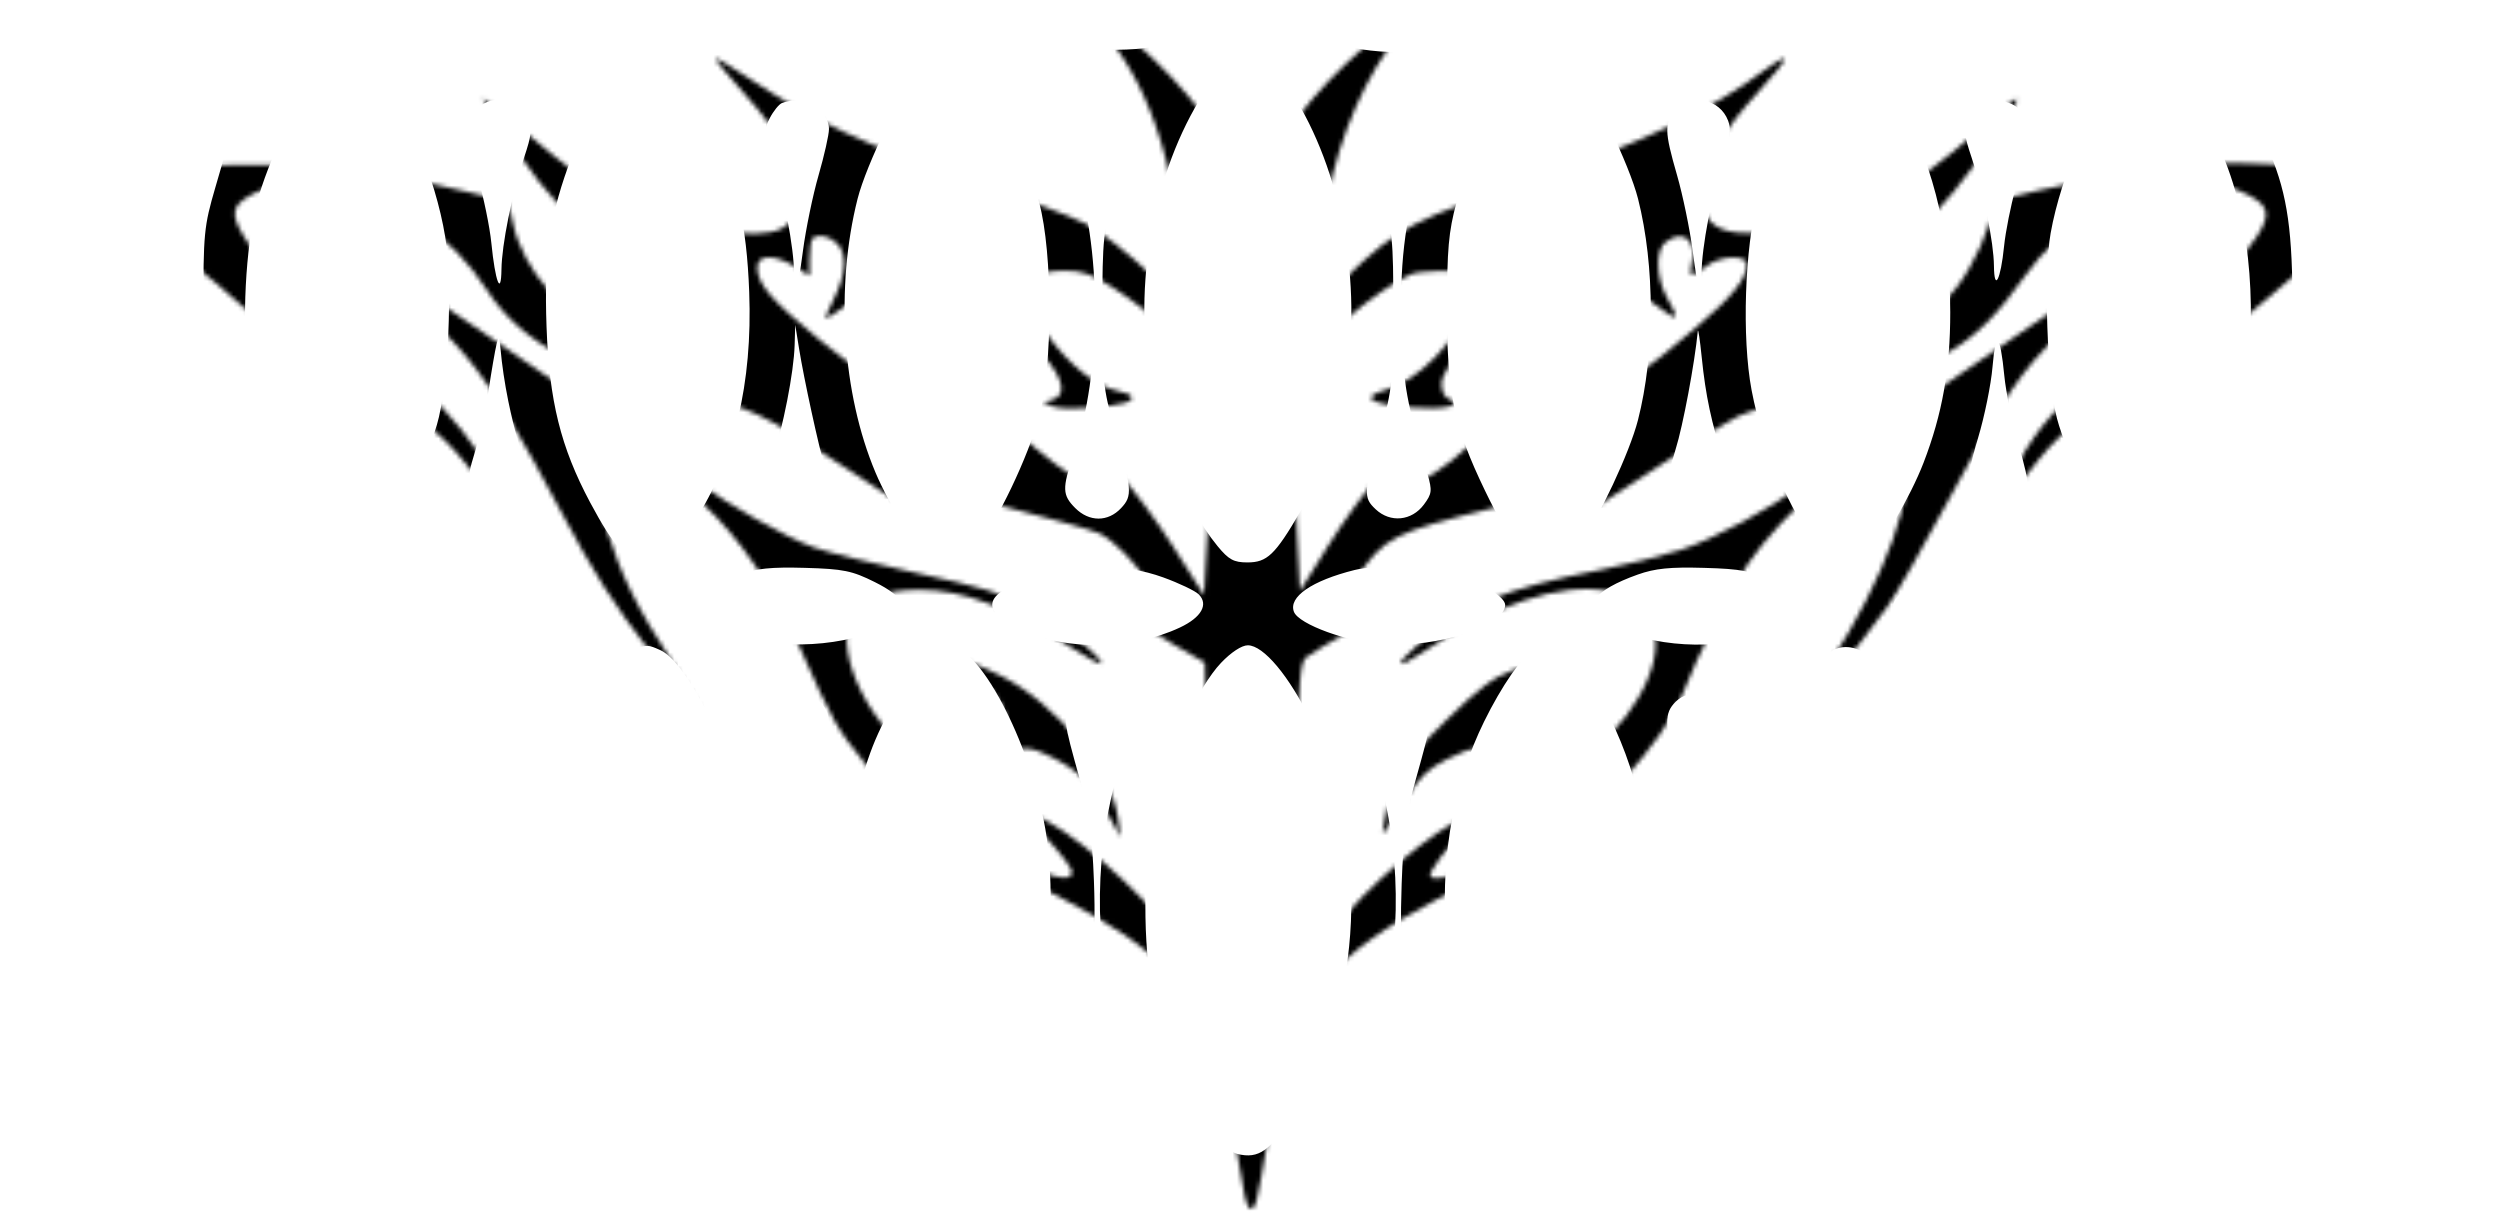 <svg width="573" height="278" viewBox="0 0 573 278" fill="none" xmlns="http://www.w3.org/2000/svg">
<mask id="mask0_439_10181" style="mask-type:alpha" maskUnits="userSpaceOnUse" x="0" y="0" width="574" height="278">
<path fill-rule="evenodd" clip-rule="evenodd" d="M77 58.455C77 58.972 81.057 61.794 86.015 64.725C104.071 75.398 110.661 83.507 128.363 116.829C136.08 131.356 140.721 138.655 149.163 149.545C155.141 157.255 160.276 163.318 160.576 163.02C160.875 162.72 157.89 157.528 153.941 151.48C146.078 139.438 142.226 131.623 139.006 121.178C135.579 110.065 136.575 101.593 141.307 101.593C143.564 101.593 154.299 109.105 161.034 115.397C169.86 123.642 176.883 134.082 183.453 148.725C191.158 165.899 191.579 166.641 198.619 175.451C207.897 187.061 214.015 191.565 232.735 200.562C261.691 214.477 270.684 222.065 277.202 238.083C279.276 243.182 282.941 259.44 285.142 273.314C285.469 275.37 286.157 277.052 286.67 277.052C287.805 277.052 288.125 275.74 290.623 260.89C291.703 254.469 293.526 246.394 294.674 242.945C297.505 234.443 303.568 224.432 308.787 219.639C314.819 214.1 326.604 206.974 337.623 202.201C342.766 199.974 349.91 196.53 353.497 194.549C364.644 188.395 381.247 170.16 385.488 159.415C389.196 150.016 396.761 134.933 400.584 129.31C408.579 117.552 425.738 102.761 431.914 102.305C434.238 102.133 435.092 102.679 436.271 105.082C439.566 111.802 431.917 132.953 419.227 152.208C415.878 157.291 413.389 161.702 413.698 162.01C414.253 162.565 425.761 148.573 432.643 138.978C434.608 136.236 440.965 125.138 446.77 114.316C459.554 90.475 463.198 85.031 472.008 76.596C478.441 70.437 492.59 60.719 495.123 60.719C495.763 60.719 496.287 60.053 496.287 59.239C496.287 57.953 495.802 57.967 492.544 59.353C480.118 64.64 479.587 64.957 456.355 80.897C453.884 82.591 443.327 89.811 432.895 96.939C422.463 104.068 413.021 110.704 411.913 111.685C407.211 115.85 392.503 123.742 385.08 126.082C380.672 127.473 372.556 129.491 367.045 130.566C344.697 134.924 335.6 138.674 324.781 147.984C319.431 152.588 320.004 153.602 325.757 149.714C342.205 138.597 357.745 133.408 368.475 135.449C374.822 136.656 379.49 141.849 379.476 147.686C379.453 157.687 368.533 172.148 358.89 174.948C353.913 176.392 353.331 176.368 349.183 174.535C345.719 173.006 344.515 171.816 343.587 169.007C342.936 167.038 342.692 164.521 343.045 163.412C344.02 160.342 348.411 155.545 351.902 153.735C356.724 151.235 353.498 151.108 346.929 153.54C342.163 155.303 339.21 157.515 331.321 165.226C321.376 174.946 318.858 179.087 317.281 188.326C316.618 192.205 316.139 192.73 322.715 182.37C325.54 177.921 327.514 176.073 331.646 174.018C338.353 170.68 339.437 170.711 344.046 174.369C346.119 176.014 348.202 177.359 348.676 177.359C349.149 177.359 349.537 178.981 349.537 180.963C349.537 186.271 345.017 193.807 339.741 197.297C335.381 200.181 329.072 202.117 327.888 200.934C327.074 200.122 332.084 193.5 336.455 189.61C338.434 187.848 339.474 186.39 338.765 186.37C334.131 186.234 317.799 198.776 308.644 209.5C301.883 217.42 294.787 230.839 292.007 240.963C290.293 247.201 290.26 247.242 286.915 246.945C283.63 246.653 283.478 246.435 280.612 237.899C277.03 227.23 274.711 222.542 269.111 214.649C261.669 204.158 243.964 188.917 236.738 186.78C234.711 186.181 235.31 187.187 239.982 192.227C243.135 195.627 245.713 199.055 245.713 199.847C245.713 203.661 233.814 198.641 228.985 192.79C224.973 187.931 221.978 177.359 224.611 177.359C225.085 177.359 227.169 176.014 229.241 174.369C233.797 170.754 235.412 170.675 241.503 173.771C247.202 176.667 249.673 179.21 253.742 186.361L256.845 191.815L256.245 187.495C254.744 176.671 241.995 161.186 229.409 154.899C220.312 150.355 216.569 150.208 222.955 154.646C230.705 160.033 232.853 166.43 228.688 171.718C223.325 178.527 211.718 176.58 203.495 167.491C198.858 162.366 195.172 155.101 194.322 149.415C193.767 145.702 194.048 144.378 196.012 141.47C199.182 136.775 202.898 135.195 210.765 135.195C220.796 135.195 230.895 139.003 245.077 148.132C248.846 150.558 252.12 152.351 252.354 152.118C253.321 151.152 242.353 142.522 235.76 139.062C230.172 136.129 224.791 134.506 210.482 131.438C200.484 129.294 189.651 126.587 186.407 125.421C180.224 123.201 166.074 115.252 161.21 111.266C159.644 109.983 150.275 103.393 140.392 96.623C130.509 89.853 117.481 80.885 111.441 76.695C97.705 67.165 89.618 62.287 84.487 60.435C82.291 59.642 79.707 58.661 78.747 58.255C77.787 57.848 77 57.938 77 58.455Z" fill="#FF0000"/>
<path fill-rule="evenodd" clip-rule="evenodd" d="M251.201 5.325C262.933 18.025 268.984 35.356 272.044 65.023L272.714 71.519L263.851 63.021C258.877 58.251 252.358 53.133 248.994 51.357C245.698 49.616 233.357 44.998 221.571 41.096C199.399 33.754 186.335 27.697 171.665 17.955C167.594 15.251 164.118 13.184 163.941 13.361C163.763 13.538 166.819 17.252 170.731 21.613C179.23 31.089 182.54 37.532 182.553 44.63C182.569 52.914 178.765 54.643 164.169 52.984C148.416 51.193 139.76 46.722 120.617 30.486C115.128 25.831 110.637 22.277 110.637 22.59C110.637 23.369 118.005 34.249 123.467 41.537C125.938 44.835 135.84 55.277 145.47 64.741C155.1 74.207 162.753 82.177 162.477 82.454C161.758 83.171 147.126 79.557 140.098 76.927C129.624 73.006 119.855 61.844 117.57 51.187L116.496 46.176L105.824 43.678C85.297 38.872 74.461 37.616 54.875 37.774C33.339 37.948 20.545 39.301 9.673 42.556C-3.053 46.367 -3.15 46.969 8.954 47.004C17.312 47.027 20.88 47.491 25.241 49.124C32.724 51.926 43.334 59.183 53.886 68.718C62.406 76.418 69.274 80.925 87.105 90.516C97.378 96.041 102.803 100.711 109.413 109.717C111.99 113.228 114.265 115.597 114.47 114.982C114.675 114.367 113.435 111.002 111.714 107.505C106.303 96.508 90.393 81.171 71.338 68.583C62.577 62.795 59.101 59.54 55.8 54.029C52.931 49.241 53.156 47.332 56.858 45.08C61.619 42.183 66.254 41.81 76.173 43.523C92.042 46.263 103.137 53.472 111.683 66.595C119.68 78.874 134.115 86.433 157.227 90.445C171.146 92.862 174.313 94.332 194.849 107.905C205.399 114.878 214.703 120.994 215.524 121.497C216.345 121.999 215.303 120.023 213.207 117.104C211.112 114.187 209.545 111.652 209.725 111.473C210.338 110.858 249.235 120.805 252.115 122.313C258.928 125.881 268.775 139.979 264.453 139.979C263.89 139.979 260.968 139.113 257.96 138.056C247.972 134.544 251.318 137.467 269.07 147.765L276.157 151.878L276.791 181.158C277.139 197.261 277.883 215.16 278.442 220.931C280.411 241.235 284.245 262.088 286.408 264.256C286.873 264.722 287.953 262.698 288.806 259.758C293.323 244.195 296.294 215.307 297.14 178.719C297.665 156.001 297.996 151.799 299.35 150.67C300.225 149.941 305.211 146.939 310.431 143.999C321.412 137.816 320.921 138.148 320.186 137.412C319.874 137.1 317.239 137.551 314.33 138.416C306.907 140.621 306.174 139.327 310.934 132.415C317.376 123.057 319.243 122.111 342.78 116.29C354.343 113.429 363.937 111.224 364.101 111.388C364.265 111.551 362.824 113.666 360.9 116.088C358.976 118.509 357.398 120.834 357.393 121.253C357.387 121.673 365.549 116.557 375.532 109.885C385.514 103.212 395.74 96.724 398.259 95.467C400.776 94.209 408.547 92.009 415.528 90.577C444.137 84.706 452.1 80.216 464.244 63.106C472.419 51.589 483.389 45.586 500.956 43.017C508.326 41.939 509.371 42.007 513.521 43.843C520.054 46.735 520.794 48.745 517.31 54.143C514.461 58.557 509.848 63.217 505.23 66.345C503.857 67.276 499.768 70.053 496.144 72.516C486.638 78.976 473.517 90.77 467.979 97.832C463.308 103.787 457.577 114.625 458.572 115.62C458.846 115.895 461.587 112.774 464.663 108.685C471.631 99.424 476.102 95.773 488.747 89.023C503.472 81.163 511.441 75.805 520.832 67.445C531.272 58.152 542.865 50.502 549.493 48.534C552.478 47.647 558.654 47.022 564.601 47.004C571.798 46.982 574.171 46.689 572.944 45.973C570.278 44.418 559.92 41.278 553.498 40.077C545.258 38.536 512.962 36.855 505.23 37.564C493.495 38.642 477.939 41.137 467.02 43.694C456.691 46.112 456.281 46.31 456.271 48.87C456.259 52.145 452.305 60.821 448.627 65.647C444.371 71.227 437.614 75.839 430.404 78.079C421.985 80.696 411.327 82.958 411.327 82.129C411.327 81.777 418.32 74.523 426.866 66.01C435.413 57.497 444.795 47.608 447.715 44.035C454.118 36.201 462.275 24.331 462.275 22.848C462.275 22.257 460.14 23.76 457.529 26.188C443.99 38.779 430.341 48.084 421.72 50.598C413.764 52.919 400.506 54.151 396.145 52.977C391.392 51.697 389.949 49.055 390.671 42.955C391.48 36.129 395.173 29.552 402.866 21.24C406.562 17.245 409.348 13.738 409.056 13.447C408.765 13.155 406.484 14.477 403.988 16.383C393.072 24.719 375.677 33.038 354.21 40.19C323.426 50.446 320.735 51.83 308.183 63.877L301.44 70.348V66.758C301.44 61.124 303.384 48.267 305.513 39.829C309.096 25.62 315.73 12.668 323.768 4.182C327.445 0.301 327.574 0.014 324.916 1.643C314.09 8.277 301.229 20.652 294.945 30.478C291.228 36.292 287.5 45.331 287.406 48.758C287.38 49.733 286.086 47.111 284.533 42.932C282.979 38.751 280.013 32.68 277.941 29.44C271.758 19.769 258.592 7.031 247.995 0.468C245.87 -0.848 246.802 0.563 251.201 5.325ZM205.954 49.351C203.624 51.357 203.345 52.167 203.923 55.253C204.687 59.325 208.362 66.616 212.167 71.608C214.818 75.084 216.528 75.281 216.528 72.11C216.528 68.86 222.392 62.068 227.194 59.757C233.121 56.904 234.753 54.465 232.071 52.471C228.875 50.098 224.924 50.737 220.891 54.279C218.857 56.065 217.042 57.078 216.857 56.528C215.95 53.837 212.42 49.042 210.647 48.094C209.043 47.234 208.13 47.479 205.954 49.351ZM362.121 48.117C361.156 48.68 359.461 50.914 358.355 53.084C357.248 55.253 356.074 57.028 355.746 57.028C355.418 57.028 353.613 55.678 351.735 54.029C347.765 50.541 343.529 50.124 340.957 52.967C338.726 55.434 339.602 56.787 344.963 59.159C349.966 61.373 355.989 67.948 356.927 72.219L357.577 75.182L360.012 72.894C363.44 69.672 369.37 57.389 369.37 53.511C369.37 51.16 368.689 49.815 366.908 48.648C364.048 46.773 364.367 46.808 362.121 48.117ZM186.226 54.696C185.86 55.062 185.56 57.123 185.56 59.274V63.187L182.195 61.107C177.549 58.234 173.57 58.312 173.577 61.275C173.586 65.121 176.69 68.73 187.911 77.945C195.759 84.391 202.333 88.693 211.709 93.521C218.834 97.19 224.843 100.011 225.063 99.793C225.283 99.573 223.701 96.03 221.548 91.919C216.763 82.782 207.244 71.21 202.328 68.551L198.687 66.582L194.208 69.8C191.744 71.57 189.526 73.018 189.279 73.018C189.031 73.018 189.891 70.918 191.19 68.352C194.027 62.745 194.229 57.951 191.724 55.684C189.835 53.974 187.388 53.534 186.226 54.696ZM381.831 55.424C379.287 57.285 379.547 63.981 382.348 68.73C384.842 72.96 384.512 73.707 381.261 71.182C376.297 67.329 374.65 66.876 371.053 68.38C366.735 70.184 357.047 82.097 351.581 92.322C346.597 101.644 346.499 101.636 362.378 93.29C374.136 87.11 376.193 85.688 388.676 75.104C397.118 67.947 400.338 63.935 400.338 60.576C400.338 58.287 394.175 58.586 391.075 61.025C387.801 63.602 386.982 63.549 387.698 60.805C389.15 55.254 386.006 52.369 381.831 55.424ZM237.057 63.364C231.174 67.667 245.759 87.631 256.237 89.615C259.783 90.287 260.491 91.587 257.735 92.368C253.56 93.55 243.794 94.059 241.518 93.212L239.038 92.29L241.329 91.562C245.059 90.378 243.345 85.484 237.023 79.265C231.517 73.85 227.336 72.443 226.125 75.599C224.214 80.581 227.67 91.625 233.41 98.875C236.697 103.029 247.674 110.996 250.107 110.996C251.738 110.996 251.928 107.684 250.458 104.933C248.54 101.348 251.155 102.966 256.623 108.747C259.611 111.907 265.187 119.432 269.012 125.467L275.967 136.441L276.746 122.291C277.468 109.166 277.341 107.331 274.998 96.942C273.607 90.782 272.47 84.499 272.47 82.978C272.47 79.706 264.546 71.948 254.988 65.861C250.084 62.738 248.075 62.042 243.941 62.035C241.162 62.029 238.064 62.627 237.057 63.364ZM323.418 62.844C315.55 66.411 301.44 78.372 301.44 81.474C301.44 82.719 300.342 89.131 299 95.723C296.811 106.476 296.631 109.136 297.252 121.595L297.944 135.481L304.437 125.052C308.009 119.314 313.339 112.006 316.283 108.811C321.596 103.043 324.315 101.374 322.896 104.75C321.098 109.031 321.152 110.996 323.069 110.996C325.384 110.996 331.619 106.944 336.736 102.116C347.163 92.276 351.695 74.018 343.709 74.018C339.904 74.018 330.41 83.995 330.41 87.993C330.41 89.721 331.07 91.047 332.131 91.454C335.934 92.915 330.889 94.045 323.418 93.406C313.729 92.579 311.638 91.094 317.68 89.332C325.104 87.166 333.637 78.45 337.346 69.245C338.511 66.355 338.457 65.74 336.881 63.998C335.527 62.501 333.865 62.042 330.006 62.095C327.207 62.134 324.242 62.471 323.418 62.844Z" fill="white"/>
</mask>
<g mask="url(#mask0_439_10181)">
<path fill-rule="evenodd" clip-rule="evenodd" d="M32.499 -150.609C1.727 -143.098 -20.913 -110.014 -22.711 -69.93C-23.46 -53.234 -21.996 -43.877 -15.765 -25.541C-11.04 -11.634 -10.641 -9.712 -10.268 0.95C-9.831 13.435 -10.687 17.855 -16.853 34.939C-25.522 58.955 -24.872 87.574 -15.099 112.168C-11.094 122.245 -9.686 131.004 -10.189 142.718C-10.544 151.02 -11.269 154.325 -15.27 165.896C-21.626 184.279 -23.37 194.959 -22.698 211.381C-22.122 225.453 -20.057 234.81 -13.871 251.368C-10.645 260.004 -10.51 260.926 -10.511 274.361L-10.512 288.356L-15.266 301.852C-20.929 317.931 -22.998 328.791 -23 342.457C-23.005 384.796 0.601 420.654 33.564 428.379C41.362 430.207 50.498 429.913 63.499 427.417C73.671 425.464 86.277 425.458 96.499 427.403C110.384 430.044 116.806 430.212 126.544 428.19C138.686 425.671 158.383 425.66 170.392 428.167C180.267 430.23 186.087 430.07 200.999 427.326C212.077 425.287 227.863 425.704 239.999 428.354C248.316 430.17 256.415 429.911 269.499 427.41C279.696 425.461 292.302 425.461 302.499 427.41C315.922 429.976 323.75 430.22 332.534 428.346C345.047 425.677 359.85 425.283 370.999 427.322C386.421 430.143 390.643 430.2 404.949 427.782C419.768 425.276 432.749 425.42 445.498 428.231C454.613 430.242 461.316 430.204 470.79 428.089C481.309 425.742 503.687 425.742 514.206 428.089C531.594 431.97 546.955 428.459 561.977 417.171C577.513 405.496 591.217 380.687 593.559 359.997C593.942 356.608 594.648 353.835 595.127 353.835C595.606 353.835 595.998 348.185 595.998 341.28C595.998 334.375 595.609 328.966 595.133 329.26C594.657 329.554 593.965 327.218 593.596 324.07C593.227 320.922 590.628 311.599 587.821 303.351C583.352 290.221 582.657 287.083 582.227 278.113C581.646 265.982 582.868 258.772 587.581 246.54C589.452 241.685 591.716 233.813 592.612 229.046C593.509 224.279 594.637 219.598 595.12 218.643C596.256 216.398 596.27 193.887 595.136 193.887C594.661 193.887 593.983 191.421 593.629 188.406C593.002 183.077 591.004 176.324 585.49 160.898C583.473 155.256 582.675 150.753 582.264 142.701C581.624 130.125 582.74 123.368 587.492 111.069C589.345 106.273 591.621 98.315 592.551 93.386C593.481 88.456 594.637 83.642 595.12 82.687C596.258 80.437 596.27 57.645 595.133 58.348C594.657 58.642 593.985 56.482 593.641 53.549C592.944 47.626 589.687 36.346 585.379 24.942C582.736 17.945 582.549 16.478 582.582 2.949L582.618 -11.546L587.258 -24.217C589.81 -31.186 592.47 -40.519 593.169 -44.96C593.868 -49.4 594.79 -53.032 595.219 -53.032C595.647 -53.032 595.998 -58.682 595.998 -65.587C595.998 -73.703 595.644 -77.923 594.998 -77.524C594.419 -77.166 593.998 -78.127 593.998 -79.805C593.998 -84.047 590.423 -97.536 587.316 -105.015C582.552 -116.486 576.766 -125.241 568.488 -133.506C552.602 -149.369 533.714 -155.08 512.813 -150.342C507.953 -149.24 500.967 -148.683 491.998 -148.683C483.029 -148.683 476.043 -149.24 471.183 -150.342C461.896 -152.447 453.1 -152.447 443.813 -150.342C433.911 -148.096 412.085 -148.096 402.183 -150.342C392.937 -152.438 385.11 -152.444 375.814 -150.362C365.826 -148.125 343.976 -148.112 334.184 -150.338C324.902 -152.447 316.106 -152.448 306.814 -150.342C301.954 -149.24 294.968 -148.683 285.999 -148.683C277.03 -148.683 270.044 -149.24 265.184 -150.342C261.16 -151.253 255.002 -152 251.499 -152C247.996 -152 241.838 -151.253 237.814 -150.342C232.954 -149.24 225.968 -148.683 216.999 -148.683C208.03 -148.683 201.044 -149.24 196.184 -150.342C186.897 -152.447 178.101 -152.447 168.814 -150.342C158.912 -148.096 137.086 -148.096 127.184 -150.342C117.938 -152.438 110.11 -152.444 100.814 -150.362C90.726 -148.103 68.994 -148.077 58.791 -150.312C49.927 -152.253 39.708 -152.369 32.499 -150.609ZM33.918 -140.171C4.351 -132.454 -16.629 -93.653 -12.252 -54.782C-10.845 -42.288 -7.262 -29.543 -3.6 -24.012C1.839 -15.796 12.887 -12.984 31.945 -14.969C47.057 -16.541 48.914 -17.049 51.314 -20.262L53.332 -22.964L50.729 -31.75C46.916 -44.623 45.999 -50.991 45.999 -64.602C45.999 -78.762 47.842 -89.78 52.146 -101.345C59.36 -120.732 59.234 -120.247 58.721 -126.758C57.66 -140.236 50.013 -144.37 33.918 -140.171ZM108.269 -140.521C106.492 -139.749 104.174 -137.696 103.117 -135.958C98.855 -128.953 99.737 -120.386 106.505 -103.053C108.536 -97.851 110.826 -89.978 111.594 -85.559C112.361 -81.14 113.296 -75.725 113.672 -73.526C114.318 -69.739 114.396 -69.909 115.146 -76.737C116.34 -87.61 118.601 -96.246 123.176 -107.415C129.786 -123.549 128.914 -135.038 120.7 -140.044C116.958 -142.326 112.789 -142.485 108.269 -140.521ZM176.181 -139.974C174.123 -138.719 172.082 -136.187 170.808 -133.307C167.96 -126.871 168.754 -119.91 173.76 -107.44C178.614 -95.344 181.001 -86.036 181.735 -76.33C182.041 -72.291 182.413 -69.108 182.563 -69.258C182.713 -69.408 183.343 -73.235 183.963 -77.762C185.468 -88.749 188.452 -99.855 192.003 -107.683C195.812 -116.083 197.087 -123.17 195.914 -129.438C194.731 -135.762 192.684 -138.82 188.453 -140.588C183.779 -142.539 180.088 -142.355 176.181 -139.974ZM246.417 -141.035C243.21 -139.738 239.152 -134.339 238.409 -130.379C237.288 -124.406 238.621 -116.949 242.47 -107.652C248.405 -93.319 250.126 -85.254 250.712 -69.027C251.274 -53.438 249.946 -43.008 245.784 -30.335C243.443 -23.204 244.009 -20.393 248.359 -17.544C250.557 -16.104 251.177 -16.091 254.369 -17.425C259.353 -19.507 259.736 -22.194 256.633 -33.293C251.618 -51.233 250.712 -66.174 253.616 -83.097C255.071 -91.579 256.368 -95.789 263.053 -113.738C265.532 -120.39 265.553 -129.191 263.104 -134.582C260.343 -140.659 252.749 -143.596 246.417 -141.035ZM314.191 -140.384C307.121 -136.781 304.837 -124.413 309.139 -113.013C318.03 -89.446 320.006 -80.559 319.991 -64.207C319.982 -53.617 318.756 -45.422 315.365 -33.293C312.418 -22.755 312.722 -19.755 316.957 -17.566C320.556 -15.706 324.137 -16.799 326.563 -20.5C328.386 -23.282 328.388 -23.267 324.389 -36.538C321.878 -44.868 321.672 -46.905 321.608 -64.029C321.53 -84.849 322.679 -91.155 329.567 -107.699C335.536 -122.037 335.362 -132.41 329.052 -138.453C325.37 -141.98 318.958 -142.813 314.191 -140.384ZM383.451 -140.598C374.713 -136.793 373.18 -122.738 379.884 -107.904C383.621 -99.636 386.61 -88.674 388.03 -78.026C388.653 -73.354 389.283 -69.409 389.431 -69.262C389.579 -69.114 389.988 -72.487 390.341 -76.758C391.15 -86.571 393.75 -96.472 398.614 -108.259C404.835 -123.334 403.753 -135.136 395.699 -140.044C392.002 -142.298 387.792 -142.488 383.451 -140.598ZM451.297 -140.103C442.828 -134.787 442.027 -122.892 449.059 -106.875C452.877 -98.18 455.925 -86.536 456.703 -77.673C457.388 -69.885 458.431 -70.662 459.41 -79.688C460.294 -87.839 463.299 -98.462 467.691 -108.961C473.41 -122.629 472.51 -135.003 465.463 -139.619C461.474 -142.232 455.038 -142.451 451.297 -140.103ZM521.416 -141.035C517.816 -139.579 514.159 -134.259 513.433 -129.424C512.423 -122.691 513.42 -117.663 518.053 -106.118C524.559 -89.906 526.298 -79.639 525.686 -61.03C525.265 -48.22 524.708 -43.889 522.469 -36.038C518.538 -22.248 518.57 -22.651 521.163 -19.637C523.305 -17.148 524.552 -16.793 536 -15.412C557.435 -12.825 569.217 -15.223 575.125 -23.377C582.188 -33.124 586.253 -56.576 584.175 -75.598C582.833 -87.887 578.229 -102.632 572.897 -111.718C567.664 -120.636 554.79 -133.089 546.97 -136.798C536.915 -141.566 526.856 -143.235 521.416 -141.035ZM72.499 -111.494C61.769 -106.107 55.078 -84.761 56.25 -59.652C57.068 -42.137 61.525 -27.574 70.103 -14.395C77.264 -3.391 82.117 -3.531 89.509 -14.954C99.786 -30.836 103.479 -45.751 102.746 -68.412C101.977 -92.204 96.892 -106.468 87.572 -110.978C82.6 -113.385 76.668 -113.588 72.499 -111.494ZM141.48 -111.619C130.613 -106.886 124.332 -87.097 125.264 -60.53C125.661 -49.24 126.273 -44.805 128.431 -37.586C131.602 -26.981 138.017 -14.228 142.653 -9.315C145.541 -6.254 146.402 -5.876 149.237 -6.429C153.226 -7.205 156.523 -11.021 161.868 -21.043C168.183 -32.882 171.084 -44.223 171.713 -59.53C172.803 -86.038 166.163 -107.124 155.297 -111.662C151.248 -113.354 145.419 -113.336 141.48 -111.619ZM209.167 -110.867C203.77 -108.197 200.881 -103.815 197.63 -93.366C189.388 -66.884 194.171 -32.622 208.953 -12.26C215.253 -3.582 220.09 -4.272 227.047 -14.841C239.788 -34.197 244.326 -64.416 238.12 -88.588C234.483 -102.756 231.618 -107.637 224.944 -111.041C219.93 -113.599 214.567 -113.54 209.167 -110.867ZM277.969 -110.763C272.438 -107.97 269.685 -103.913 266.516 -93.883C261.439 -77.816 260.916 -58.419 265.088 -40.869C268.928 -24.713 280.137 -6.048 285.999 -6.048C291.931 -6.048 302.958 -24.541 307.158 -41.536C312.298 -62.33 308.546 -95.425 299.787 -106.558C297.13 -109.935 290.623 -112.962 285.961 -112.991C284.015 -113.003 280.419 -112 277.969 -110.763ZM347.383 -111.1C342.15 -108.725 338.749 -104.229 335.973 -96.018C327.02 -69.536 330.67 -36.536 344.951 -14.841C349.521 -7.899 353.204 -5.343 356.933 -6.527C359.807 -7.438 365.489 -15.144 369.625 -23.738C379.84 -44.966 381.205 -73.934 373.089 -97.307C370.392 -105.075 367.822 -108.437 362.676 -110.927C357.375 -113.493 352.768 -113.545 347.383 -111.1ZM416.479 -111.619C409.373 -108.524 403.728 -97.291 400.91 -80.639C399.244 -70.791 400.264 -49.536 402.884 -39.537C405.236 -30.555 412.474 -15.319 416.87 -10.096C419.233 -7.289 420.473 -6.647 423.537 -6.647C426.596 -6.647 427.834 -7.285 430.147 -10.055C434.53 -15.305 440.599 -27.69 443.637 -37.586C446.172 -45.847 446.388 -47.878 446.441 -64.029C446.491 -79.26 446.202 -82.604 444.213 -89.878C441.502 -99.793 439.194 -104.558 435.34 -108.2C430.258 -113.003 422.771 -114.36 416.479 -111.619ZM484.011 -110.738C474.877 -105.91 468.998 -88.14 468.998 -65.358C468.998 -44.756 473.138 -28.912 482.093 -15.246C487.131 -7.555 489.789 -5.623 494.041 -6.557C499.506 -7.757 508.833 -24.062 513.045 -39.781C518.64 -60.661 515.103 -95.609 506.341 -106.019C500.543 -112.908 491.664 -114.784 484.011 -110.738ZM-22.612 -64.529C-22.611 -57.381 -22.451 -54.588 -22.259 -58.323C-22.066 -62.056 -22.067 -67.904 -22.262 -71.318C-22.456 -74.731 -22.614 -71.676 -22.612 -64.529ZM182.138 -56.965C181.936 -50.338 180.289 -41.751 177.318 -31.833C174.828 -23.521 174.787 -23.015 176.407 -20.543C181.209 -13.216 191.026 -16.804 189.712 -25.405C189.449 -27.13 188.092 -33.039 186.696 -38.537C185.301 -44.035 183.736 -51.458 183.218 -55.032C182.327 -61.186 182.27 -61.288 182.138 -56.965ZM389.129 -59.53C387.262 -46.358 385.723 -38.301 384.068 -33.039C380.941 -23.094 381.345 -19.95 386.064 -17.51C389.567 -15.7 393.167 -16.845 395.591 -20.543C397.211 -23.015 397.169 -23.52 394.67 -31.833C391.243 -43.239 390.938 -44.65 390.035 -53.246C389.615 -57.252 389.207 -60.08 389.129 -59.53ZM113.746 -57.031C113.393 -55.657 112.81 -51.838 112.45 -48.544C112.09 -45.251 110.716 -38.833 109.397 -34.283C106.472 -24.192 106.391 -20.903 109.012 -18.532C111.394 -16.377 116.218 -16.151 118.55 -18.086C121.932 -20.892 122.171 -23.871 119.622 -31.456C117.492 -37.797 115.626 -47.283 114.691 -56.531C114.395 -59.453 114.371 -59.466 113.746 -57.031ZM456.66 -51.801C456.312 -47.805 454.849 -40.486 453.409 -35.538C451.97 -30.59 450.776 -25.266 450.756 -23.709C450.675 -17.461 459.267 -14.189 463.154 -18.988C465.513 -21.901 465.464 -24.979 462.929 -33.039C461.805 -36.613 460.249 -43.76 459.471 -48.922C458.692 -54.083 457.884 -58.478 457.675 -58.687C457.466 -58.896 457.009 -55.797 456.66 -51.801ZM38.855 -4.532C33.335 -1.534 33.446 7.976 39.036 10.967C42.594 12.87 55.542 11.725 62.499 8.891C67.492 6.858 68.551 6.003 68.806 3.796C69.195 0.438 66.648 -1.442 58.144 -4.078C50.725 -6.378 42.605 -6.569 38.855 -4.532ZM102.999 -4.691C94.819 -2.471 90.499 0.17 90.499 2.949C90.499 5.003 91.562 5.979 96.451 8.421C101.524 10.954 103.811 11.448 111.951 11.771C119.811 12.081 122.648 11.761 127.999 9.962C137.866 6.643 140.751 2.767 135.749 -0.452C128.013 -5.43 112.918 -7.384 102.999 -4.691ZM169.729 -4.153C161.982 -1.602 158.999 0.48 158.999 3.335C158.999 5.232 160.185 6.223 165.249 8.561C170.992 11.213 172.432 11.447 182.999 11.447C193.777 11.447 194.876 11.259 200.499 8.448C204.833 6.281 206.588 4.819 206.821 3.18C207.095 1.252 206.121 0.434 200.321 -2.281C194.505 -5.003 192.172 -5.517 184.499 -5.764C177.733 -5.982 174.067 -5.582 169.729 -4.153ZM237.676 -3.672C225.139 0.598 224.165 4.854 234.745 9.124C239.611 11.089 242.273 11.446 251.999 11.44C261.919 11.434 264.216 11.11 268.718 9.081C271.588 7.788 274.437 6.125 275.05 5.387C276.826 3.248 275.282 0.458 271.239 -1.5C260.75 -6.581 248.535 -7.371 237.676 -3.672ZM309.999 -4.99C303.589 -3.175 297.037 0.255 296.45 2.105C295.593 4.804 296.657 5.9 302.877 8.726C311.164 12.491 325.233 13.03 334.528 9.937C338.221 8.709 342.121 6.826 343.194 5.753C344.936 4.012 344.992 3.568 343.718 1.627C341.282 -2.086 331.601 -5.344 321.999 -5.682C317.324 -5.847 311.924 -5.535 309.999 -4.99ZM377.999 -4.691C369.819 -2.471 365.499 0.17 365.499 2.949C365.499 5 366.559 5.977 371.403 8.397C381.495 13.437 397.496 13.183 408.748 7.803C411.969 6.262 412.998 5.2 412.998 3.416C412.998 -3.356 391.459 -8.346 377.999 -4.691ZM446.03 -4.447C438.193 -2.342 434.498 0.046 434.498 3.005C434.498 4.992 435.62 6.009 440.498 8.448C446.121 11.259 447.22 11.447 457.998 11.447C468.776 11.447 469.875 11.259 475.498 8.448C485.185 3.605 484.042 0.344 471.135 -4.002C463.943 -6.425 454.043 -6.6 446.03 -4.447ZM513.728 -4.096C505.398 -1.435 502.81 0.494 503.188 3.762C503.447 6.01 504.477 6.847 509.498 8.891C517.172 12.017 529.852 12.927 533.395 10.607C538.63 7.177 538.411 -1.75 533.022 -4.535C529.123 -6.552 520.819 -6.363 513.728 -4.096ZM73.018 16.695C68.436 22.188 61.286 37.254 58.904 46.435C56.25 56.664 55.362 74.099 56.936 85.044C59.144 100.387 65.914 117.19 73.256 125.549C77.317 130.173 81.907 130.212 86.113 125.659C89.973 121.482 97.45 106.411 100.124 97.418C102.785 88.469 103.816 65.294 102.042 54.301C99.831 40.6 92.577 23.306 86.039 16.15C81.767 11.475 77.214 11.665 73.018 16.695ZM143.389 14.695C139.893 18.184 133.998 28.321 131.109 35.81C126.079 48.847 124.666 58.292 125.266 74.869C125.881 91.901 128.503 102.482 135.242 115.134C140.841 125.644 143.952 128.908 148.371 128.908C152.43 128.908 153.954 127.586 159.148 119.555C168.314 105.387 172.506 87.837 171.718 66.928C171.127 51.227 168.895 41.608 163.019 29.441C157.706 18.439 152.868 12.946 148.493 12.946C146.636 12.946 144.36 13.726 143.389 14.695ZM210.87 16.195C206.981 20.385 198.555 37.673 196.56 45.557C191.429 65.83 193.018 90.147 200.659 108.296C203.824 115.814 210.66 126.657 213.035 127.928C216.959 130.027 220.712 129.078 223.98 125.159C228.484 119.759 235.668 104.714 238.18 95.419C241.314 83.824 241.314 58.03 238.18 46.435C235.668 37.14 228.484 22.095 223.98 16.695C219.771 11.649 215.25 11.477 210.87 16.195ZM279.217 16.695C266.7 32.599 260.19 58.467 262.881 81.609C264.853 98.567 271.195 115.63 279.083 125.195C281.623 128.276 282.783 128.908 285.897 128.908C290.419 128.908 292.235 127.177 297.949 117.412C303.456 108.001 307.808 94.017 309.203 81.251C311.719 58.212 305.126 32.268 292.798 16.695C290.294 13.531 289.233 12.946 285.999 12.946C282.762 12.946 281.709 13.528 279.217 16.695ZM348.018 16.695C343.514 22.095 336.33 37.14 333.818 46.435C332.013 53.113 331.656 57.155 331.656 70.927C331.656 90.207 333.204 97.588 340.371 112.477C346.285 124.764 350 128.908 355.096 128.908C358.514 128.908 359.368 128.392 362.126 124.66C366.43 118.836 373.518 103.711 375.418 96.297C379.331 81.036 379.339 60.967 375.438 45.557C373.434 37.636 364.985 20.211 361.169 16.127C356.818 11.472 352.209 11.671 348.018 16.695ZM416.614 17.08C411.793 22.71 405.487 35.759 402.91 45.435C399.877 56.825 399.198 77.385 401.459 89.396C404.177 103.841 411.587 120.371 418.388 127.159C420.424 129.191 425.896 129.469 428.219 127.659C431.104 125.41 437.872 113.863 440.878 106.06C445.173 94.909 446.998 84.629 446.998 71.58C446.998 52.471 442.495 35.203 434.147 22.299C428.998 14.338 427.414 12.946 423.504 12.946C420.814 12.946 419.456 13.761 416.614 17.08ZM486.368 15.68C479.976 22.575 472.364 40.142 470.006 53.444C468.341 62.832 469.178 87.245 471.462 95.919C473.67 104.304 481.991 121.482 485.869 125.659C490.162 130.284 494.674 130.18 498.909 125.357C503.315 120.342 509.538 107.511 512.567 97.201C517.274 81.178 516.969 58.799 511.814 42.051C509.093 33.211 503.309 21.667 499.192 16.858C494.928 11.878 490.287 11.453 486.368 15.68ZM13.999 20.939C6.429 21.937 2.037 23.995 -1.769 28.329C-13.765 41.988 -16.321 81.056 -6.812 105.416C-1.358 119.388 8.921 123.135 33.999 120.291C47.141 118.801 48.718 118.41 50.839 116.119C53.505 113.24 53.472 112.854 49.399 99.418C46.852 91.012 46.67 89.173 46.628 71.427C46.586 53.528 46.744 51.885 49.365 42.936C53.523 28.74 53.552 28.403 50.854 25.707C48.48 23.335 47.577 23.17 22.499 20.529C20.849 20.355 17.024 20.539 13.999 20.939ZM544.498 20.974C541.198 21.341 535.142 22.009 531.04 22.456C520.123 23.646 517.048 27.313 520.335 35.221C524.311 44.783 525.499 53.218 525.434 71.427C525.376 87.931 525.145 90.208 522.641 98.918C518.472 113.427 518.468 113.473 521.156 116.161C523.096 118.101 525.416 118.778 534.011 119.913C555.531 122.754 566.454 121.149 573.246 114.144C585.896 101.096 588.521 58.931 578.182 34.86C573.514 23.992 561.573 19.069 544.498 20.974ZM109.188 24.981C106.391 27.585 106.435 29.965 109.474 40.446C110.835 45.142 112.25 52.008 112.619 55.706C113.505 64.587 114.85 68.093 114.936 61.745C115.013 56.056 117.32 44.623 120.079 36.255C121.948 30.589 121.991 29.826 120.596 27.128C118.17 22.44 112.968 21.46 109.188 24.981ZM179.228 23.612C178.529 23.893 177.265 25.462 176.418 27.098C175.001 29.837 175.043 30.562 176.942 36.269C179.586 44.209 181.999 56.816 181.999 62.685C181.999 69.401 182.706 67.582 184.047 57.417C184.699 52.476 186.304 44.717 187.615 40.172C188.926 35.628 189.999 30.87 189.999 29.6C189.999 25.101 183.923 21.723 179.228 23.612ZM246.454 25.397C243.483 28.366 243.421 29.947 245.979 37.381C252.633 56.714 252.656 85.112 246.034 104.323C243.418 111.914 243.472 113.477 246.454 116.457C249.656 119.659 253.941 119.666 256.941 116.473C259.619 113.624 259.504 112.264 255.37 97.918C252.85 89.171 252.635 87.04 252.652 70.927C252.668 54.842 252.891 52.668 255.419 43.936C259.509 29.807 259.637 28.249 256.941 25.381C253.941 22.188 249.656 22.195 246.454 25.397ZM314.99 25.681C312.498 28.847 312.597 29.95 316.628 43.936C319.149 52.686 319.362 54.809 319.344 70.927C319.325 86.965 319.092 89.254 316.54 98.418C312.473 113.03 312.407 114.008 315.309 116.734C318.666 119.886 323.561 119.406 326.354 115.652C328.202 113.165 328.285 112.471 327.186 108.654C322.287 91.639 321.765 88.781 321.267 76.261C320.674 61.345 321.951 50.287 325.577 38.939C328.576 29.556 328.573 28.424 325.544 25.397C322.161 22.014 317.782 22.132 314.99 25.681ZM384.173 25.256C381.423 28.184 381.448 30 384.383 40.172C385.694 44.717 387.298 52.476 387.95 57.417C389.291 67.582 389.999 69.401 389.999 62.685C389.999 56.839 392.408 44.218 395.027 36.352C396.568 31.724 396.823 29.61 396.078 27.651C394.179 22.658 387.818 21.378 384.173 25.256ZM454.227 23.612C453.528 23.893 452.264 25.462 451.417 27.098C450 29.837 450.042 30.562 451.941 36.267C454.728 44.64 456.953 55.463 457.011 60.93C457.076 67.04 458.553 64.18 459.334 56.432C459.666 53.133 460.876 47.06 462.022 42.936C465.453 30.59 465.605 27.584 462.923 25.087C460.76 23.072 457.109 22.453 454.227 23.612ZM-22.616 70.927C-22.616 77.8 -22.456 80.612 -22.261 77.175C-22.065 73.739 -22.065 68.116 -22.261 64.679C-22.456 61.243 -22.616 64.054 -22.616 70.927ZM182.13 79.087C181.954 85.335 179.479 97.965 176.932 105.619C175.131 111.027 175.032 112.211 176.181 114.607C178.845 120.162 187.479 120.173 189.432 114.623C190.097 112.733 190.018 110.544 189.182 107.643C187.585 102.106 184.27 86.874 183.149 79.924L182.262 74.426L182.13 79.087ZM389.133 75.925C388.414 83.32 385.726 97.643 384.068 102.917C382.944 106.491 382.019 110.652 382.012 112.164C381.976 119.792 393.326 121.439 396.078 114.203C396.82 112.251 396.571 110.119 395.062 105.517C392.279 97.031 390.923 90.659 390.038 81.924C389.62 77.8 389.213 75.101 389.133 75.925ZM113.802 78.924C113.468 80.299 112.653 85.023 111.991 89.421C111.328 93.82 109.94 100.118 108.905 103.417C106.492 111.114 106.515 114.429 108.999 116.912C112.527 120.439 118.182 119.392 120.573 114.77C121.954 112.1 121.876 111.25 119.581 103.986C117.198 96.445 115.376 87.437 114.716 79.924C114.442 76.803 114.343 76.695 113.802 78.924ZM456.684 84.104C456.341 88.162 454.841 95.515 453.35 100.448C451.859 105.379 450.659 110.733 450.684 112.346C450.773 118.121 458.808 121.101 462.998 116.912C465.599 114.312 465.52 111.746 462.523 101.408C461.162 96.713 459.753 89.846 459.392 86.148C458.442 76.427 457.4 75.641 456.684 84.104ZM38.655 130.977C33.3 134.273 33.542 143.581 39.058 146.432C47.033 150.555 68.045 145.139 68.8 138.766C69.066 136.521 68.367 135.894 62.8 133.385C55.757 130.211 42.111 128.849 38.655 130.977ZM100.371 131.69C86.286 136.708 86.448 141.467 100.854 145.933C111.88 149.35 128.242 147.666 135.806 142.337C139.659 139.622 138.308 136.81 131.526 133.424C126.285 130.808 124.325 130.407 115.526 130.153C107.791 129.93 104.327 130.281 100.371 131.69ZM169.371 131.69C155.286 136.708 155.448 141.467 169.854 145.933C180.88 149.35 197.242 147.666 204.806 142.337C208.659 139.622 207.308 136.81 200.526 133.424C195.285 130.808 193.325 130.407 184.526 130.153C176.791 129.93 173.327 130.281 169.371 131.69ZM236.568 132.32C225.14 136.212 224.44 140.031 234.341 144.482C244.876 149.22 259.529 148.954 270.44 143.826C275.361 141.514 277.05 138.528 274.743 136.222C273.94 135.418 270.273 133.669 266.595 132.334C257.484 129.028 246.25 129.023 236.568 132.32ZM310.499 130.639C300.684 133.086 295.261 136.818 296.569 140.226C297.674 143.104 309.018 147.223 317.152 147.699C329.644 148.431 344.88 143.501 344.984 138.694C345.022 136.926 340.34 133.972 334.42 132.029C328.219 129.994 315.946 129.28 310.499 130.639ZM375.371 131.69C365.321 135.27 362.35 139.154 367.249 142.306C375.769 147.788 391.035 149.375 402.143 145.933C415.002 141.946 416.281 138.294 406.525 133.424C401.284 130.808 399.324 130.407 390.526 130.153C382.791 129.93 379.327 130.281 375.371 131.69ZM444.37 131.69C430.285 136.708 430.447 141.467 444.853 145.933C455.879 149.35 472.241 147.666 479.805 142.337C483.658 139.622 482.307 136.81 475.525 133.424C470.284 130.808 468.324 130.407 459.525 130.153C451.79 129.93 448.326 130.281 444.37 131.69ZM511.888 132.283C503.408 135.275 502.998 135.558 502.998 138.407C502.998 141.46 505.888 143.463 513.853 145.933C525.7 149.603 534.721 148.003 536.867 141.849C538.175 138.099 536.322 132.686 533.148 130.988C529.646 129.114 519.035 129.761 511.888 132.283ZM76.407 149.052C73.578 150.423 66.53 161.333 63.115 169.626C57.732 182.697 56.49 189.886 56.592 207.383C56.703 226.309 58.394 234.122 65.506 248.566C73.123 264.034 79.7 268.616 85.256 262.323C91.257 255.527 97.087 243.668 100.71 230.89C103.151 222.278 103.619 197.062 101.53 186.711C97.651 167.496 86 147.296 79.184 147.97C78.807 148.007 77.558 148.494 76.407 149.052ZM145.406 148.875C141.044 150.638 132.502 165.982 128.31 179.585C125.783 187.783 125.597 189.626 125.606 206.383C125.617 227.123 127.074 234.382 134.058 248.484C139.618 259.709 144.165 264.864 148.51 264.864C151.244 264.864 152.509 264.078 155.346 260.615C162.452 251.944 168.766 236.614 171.042 222.511C172.752 211.916 171.784 191.6 169.083 181.391C165.357 167.306 156.675 151.441 151.371 149.026C148.541 147.736 148.242 147.728 145.406 148.875ZM214.25 148.933C211.497 150.038 204.169 161.167 200.588 169.678C194.226 184.802 191.763 208.592 194.925 224.377C197.738 238.415 204.855 254.979 210.932 261.631C215.231 266.336 219.771 266.156 223.991 261.115C228.5 255.728 235.609 240.687 238.047 231.375C241.021 220.018 241.695 202.044 239.598 190.042C236.047 169.717 224.137 147.34 217.202 147.965C216.815 148 215.487 148.436 214.25 148.933ZM279.848 151.939C274.71 157.338 267.573 172.313 264.859 183.39C262.194 194.265 261.725 214.472 263.885 225.377C267.212 242.174 277.713 263.001 283.6 264.479C288.508 265.711 291.209 263.777 296.593 255.181C312.556 229.691 314.119 193.326 300.461 165.184C295.495 154.953 289.595 147.902 285.999 147.902C284.602 147.902 282.172 149.496 279.848 151.939ZM351.466 149.004C348.997 150.23 344.122 157.293 340.152 165.396C333.361 179.26 330.375 195.126 331.323 212.321C332.087 226.195 334.784 236.805 340.537 248.566C345.953 259.64 350.485 264.864 354.676 264.864C358.286 264.864 359.869 263.639 363.725 257.866C381.227 231.663 383.361 193.483 368.949 164.397C362.46 151.3 356.827 146.341 351.466 149.004ZM420.43 148.844C417.942 149.876 411.078 160.181 407.537 168.2C398.93 187.691 397.524 215.696 404.127 236.126C407.019 245.075 412.577 256.015 416.647 260.768C423.557 268.839 429.669 265.295 437.904 248.444C445.163 233.591 446.506 226.964 446.43 206.383C446.368 189.726 446.16 187.723 443.627 179.441C440.638 169.669 434.524 157.237 430.228 152.199C427.261 148.72 423.682 147.494 420.43 148.844ZM489.342 148.898C484.896 150.691 475.535 167.566 471.756 180.6C469.762 187.478 469.504 190.551 469.551 206.883C469.601 224.074 469.796 225.997 472.314 234.181C475.233 243.671 478.591 250.923 483.129 257.541C487.392 263.757 488.807 264.864 492.497 264.864C496.852 264.864 500.528 260.553 506.562 248.369C513.526 234.309 515.288 226.238 515.402 207.882C515.509 190.697 514.071 182.193 508.923 169.545C505.406 160.907 498.444 150.425 495.258 148.975C492.538 147.735 492.236 147.731 489.342 148.898ZM11.044 156.926C-0.419 159.34 -6.05 166.369 -10.017 183.21C-14.214 201.033 -13.664 218.612 -8.361 236.065C-3.847 250.922 2.225 255.868 16.946 256.674C24.899 257.11 42.516 255.621 47.968 254.051C49.326 253.66 51.1 252.161 51.91 250.717C53.253 248.326 53.148 247.311 50.728 239.234C46.954 226.641 45.998 220.109 46.005 206.949C46.011 193.617 46.931 187.066 50.62 174.061L53.267 164.732L51.284 162.065C49.61 159.813 48.073 159.214 41.4 158.216C29.566 156.443 16.059 155.869 11.044 156.926ZM534.498 157.542C518.732 159.73 517.536 161.24 521.391 174.086C525.062 186.317 525.998 192.882 525.998 206.383C525.998 220.109 525.071 226.547 521.269 239.234C518.849 247.311 518.744 248.326 520.087 250.717C521.859 253.874 523.561 254.415 536.551 255.95C562.692 259.039 573.417 255.054 578.981 240.188C583.371 228.458 584.388 222.041 584.339 206.383C584.298 193.436 583.93 190.024 581.643 181.404C578.129 168.163 575.011 163.235 567.821 159.559C560.764 155.951 550.457 155.328 534.498 157.542ZM108.999 160.898C106.476 163.42 106.492 166.702 109.068 174.893C110.192 178.467 111.748 185.615 112.526 190.776C113.305 195.937 114.113 200.332 114.322 200.541C114.531 200.751 114.98 197.639 115.319 193.625C115.659 189.612 117.156 182.295 118.647 177.362C121.798 166.942 121.967 163.624 119.487 160.885C117.107 158.256 111.635 158.263 108.999 160.898ZM176.999 161.626C174.622 164.646 174.62 164.621 178.416 177.392C179.887 182.341 181.362 189.883 181.694 194.154C182.026 198.425 182.431 201.785 182.594 201.622C182.757 201.461 183.564 196.842 184.387 191.359C185.211 185.877 186.805 178.467 187.929 174.893C189.053 171.319 189.979 167.158 189.986 165.646C190.017 159.121 181.133 156.37 176.999 161.626ZM245.993 161.633C243.588 164.689 243.584 164.638 247.566 178.892C249.61 186.209 250.336 191.486 250.727 201.884C251.303 217.178 250.228 226.232 246.295 239.234C243.85 247.315 243.744 248.325 245.088 250.717C247.145 254.382 251.377 255.726 254.804 253.803C259.318 251.27 259.694 248.116 256.667 238.176C250.991 219.541 250.576 197.91 255.539 179.392C259.547 164.442 259.571 164.134 256.946 161.342C253.709 157.897 248.831 158.026 245.993 161.633ZM315.052 161.342C312.427 164.134 312.451 164.442 316.459 179.392C321.442 197.983 321.023 219.065 315.29 238.176C312.308 248.12 312.693 251.277 317.194 253.803C320.621 255.726 324.853 254.382 326.91 250.717C328.253 248.325 328.148 247.313 325.716 239.234C321.595 225.55 320.7 218.164 321.262 202.52C321.663 191.393 322.336 186.37 324.428 178.892C328.414 164.644 328.41 164.689 326.005 161.633C323.167 158.026 318.289 157.897 315.052 161.342ZM384.056 160.841C381.395 163.501 381.464 166.018 384.483 176.434C385.849 181.146 387.536 189.138 388.233 194.193C389.159 200.918 389.568 202.311 389.758 199.385C390.249 191.806 392.055 182.367 394.691 173.608L397.335 164.825L395.317 162.111C392.646 158.521 387.013 157.885 384.056 160.841ZM452.771 160.648C450.134 163.65 449.934 166.282 451.913 171.93C454.428 179.11 456.99 191.713 457.028 197.094C457.073 203.332 458.592 199.839 459.392 191.662C459.753 187.964 461.162 181.097 462.523 176.402C465.52 166.064 465.599 163.498 462.998 160.898C460.484 158.385 454.879 158.248 452.771 160.648ZM-22.616 206.883C-22.616 213.755 -22.456 216.568 -22.261 213.131C-22.065 209.695 -22.065 204.072 -22.261 200.635C-22.456 197.199 -22.616 200.01 -22.616 206.883ZM181.999 215.03C181.999 221.074 180.393 229.678 177.408 239.626C175.367 246.43 175.142 248.27 176.129 250.123C178.816 255.165 183.065 256.176 187.364 252.795C190.627 250.23 190.661 248.195 187.615 237.638C186.304 233.093 184.699 225.334 184.047 220.393C182.712 210.273 181.999 208.406 181.999 215.03ZM388.667 215.88C387.356 225.089 384.887 236.94 383.404 241.142C381.266 247.198 381.606 250.414 384.634 252.795C388.945 256.185 393.161 255.388 395.572 250.725C396.951 248.058 396.877 247.209 394.639 240.101C392.375 232.908 390.348 222.109 389.717 213.88C389.488 210.903 389.333 211.202 388.667 215.88ZM457.1 215.52C456.957 221.312 454.333 234.588 451.978 241.428C449.515 248.587 449.487 248.108 452.587 251.791C455.763 255.564 459.718 255.859 462.824 252.554C465.488 249.719 465.547 246.157 463.053 238.709C462.011 235.595 460.633 229.522 459.992 225.214C459.351 220.904 458.461 216.03 458.014 214.38C457.235 211.501 457.198 211.546 457.1 215.52ZM113.74 214.88C113.407 216.255 112.612 220.923 111.974 225.254C111.335 229.585 109.966 235.658 108.93 238.749C106.25 246.755 106.426 250.273 109.634 252.795C111.083 253.934 113.293 254.867 114.545 254.867C117.274 254.867 122.351 249.239 121.682 246.956C116.976 230.892 115.848 226.207 115.16 219.878C114.604 214.76 114.154 213.174 113.74 214.88ZM40.499 266.249C36.303 268.078 34.799 270.231 34.799 274.413C34.799 281.957 41.323 285.029 52.882 282.927C62.465 281.185 68.417 278.069 68.818 274.587C69.103 272.1 68.578 271.559 63.745 269.346C58.485 266.939 49.856 264.825 45.613 264.903C44.45 264.925 42.149 265.531 40.499 266.249ZM105.999 265.961C97.715 267.578 91.04 270.85 90.34 273.637C89.569 276.709 91.092 278.003 98.938 280.937C110.075 285.102 123.292 284.319 133.998 278.86C137.077 277.29 137.999 276.235 137.999 274.286C137.999 272.183 137.086 271.348 132.647 269.385C127.109 266.937 117.545 264.782 113.065 264.974C111.654 265.034 108.474 265.478 105.999 265.961ZM173.388 266.295C159.024 269.552 154.895 274.722 163.249 278.991C175.229 285.114 187.995 285.356 201.126 279.709C209.659 276.039 208.486 271.915 197.8 268.011C190.181 265.229 180.954 264.58 173.388 266.295ZM242.388 266.295C235.293 267.904 228.496 271.126 227.672 273.27C226.102 277.361 236.868 282.686 248.499 283.572C259.225 284.388 272.397 280.459 275.393 275.547C276.291 274.078 276.067 273.381 274.208 271.855C267.705 266.518 252.851 263.923 242.388 266.295ZM312.175 265.873C306.197 267.133 297.1 271.434 296.365 273.349C293.987 279.545 316.072 285.947 329.109 282.84C341.685 279.842 346.929 275.79 343.137 271.999C338.311 267.175 321.646 263.878 312.175 265.873ZM381.499 265.902C371.306 267.992 364.999 271.496 364.999 275.07C364.999 277.573 373.916 281.681 382.557 283.161C394.817 285.26 412.998 279.962 412.998 274.289C412.998 272.188 412.094 271.354 407.748 269.437C398.287 265.268 390.027 264.155 381.499 265.902ZM448.387 266.295C434.419 269.462 429.906 274.736 437.748 278.728C443.593 281.705 451.871 283.858 457.469 283.858C467.407 283.858 481.998 278.585 481.998 274.995C481.998 268.471 461.824 263.248 448.387 266.295ZM517.387 266.351C514.026 267.083 509.385 268.645 507.075 269.823C503.512 271.64 502.922 272.373 503.187 274.663C503.556 277.859 509.291 281.069 517.933 282.915C529.526 285.392 537.508 281.865 537.295 274.36C537.175 270.125 535.624 268.024 531.28 266.208C527.415 264.593 525.377 264.614 517.387 266.351ZM73.378 287.557C68.76 292.598 61.476 307.629 58.942 317.347C56.324 327.386 55.328 346.587 56.894 356.834C58.557 367.715 62.695 380.001 66.079 384.106C70.013 388.876 76.423 391.286 82.684 390.348C91.986 388.953 97.863 380.066 101.567 361.792C103.905 350.261 103.126 326.477 100.064 315.847C97.169 305.798 90.486 292.451 85.978 287.713C81.126 282.615 77.943 282.576 73.378 287.557ZM142.332 287.465C138.149 291.898 129.768 309.055 127.491 317.846C125.283 326.369 124.387 349.437 125.913 358.459C127.592 368.384 131.776 380.408 134.801 384.002C137.854 387.628 144.222 390.779 148.499 390.779C152.807 390.779 159.151 387.62 162.26 383.927C165.232 380.395 169.281 368.619 171.087 358.247C171.82 354.044 172.062 346.343 171.727 337.913C171.096 322 168.368 311.209 161.779 298.548C153.998 283.595 148.785 280.625 142.332 287.465ZM212.637 285.927C206.762 290.546 198.45 308.029 195.375 322.23C193.563 330.598 193.306 351.741 194.919 359.833C197.54 372.986 200.302 380.108 204.453 384.416C213.773 394.091 226.71 392.235 233.197 380.294C238.241 371.011 240.504 359.189 240.462 342.338C240.418 324.165 238.243 313.985 231.481 300.303C223.985 285.137 218.735 281.132 212.637 285.927ZM279.916 287.107C275.19 292.276 268.088 307.086 265.277 317.637C263.033 326.055 262.692 329.334 262.711 342.338C262.73 355.303 263.09 358.686 265.368 367.317C268.634 379.687 272.011 385.372 277.999 388.578C281.613 390.514 283.448 390.882 287.318 390.445C297.524 389.293 302.336 383.514 306.683 367.193C308.969 358.606 309.306 355.398 309.287 342.338C309.268 329.476 308.9 325.963 306.7 317.637C303.834 306.791 296.609 291.881 291.874 287.04C287.68 282.752 283.878 282.773 279.916 287.107ZM351.224 284.528C349.307 285.298 342.148 296.249 338.947 303.306C333.373 315.594 331.621 324.765 331.587 341.839C331.553 358.928 333.579 370.12 338.445 379.72C346.241 395.1 364.906 394.088 371.869 377.908C381.734 354.983 380.18 321.207 368.214 298.443C362.09 286.793 356.658 282.344 351.224 284.528ZM417.532 287.251C412.999 292.056 406.566 304.903 403.438 315.396C400.263 326.051 399.061 345.846 400.881 357.538C402.826 370.032 406.769 380.832 410.891 384.953C417.287 391.346 425.968 392.364 433.044 387.55C437.662 384.408 439.693 381.315 442.408 373.29C446.137 362.273 447.324 352.472 446.728 337.625C445.985 319.115 442.156 306.128 433.496 292.746C427.056 282.794 423.041 281.412 417.532 287.251ZM486.019 287.713C481.511 292.451 474.828 305.798 471.933 315.847C468.871 326.477 468.092 350.261 470.43 361.792C473.721 378.03 477.849 385.489 485.457 388.943C490.588 391.273 494.428 391.264 499.614 388.91C505.033 386.45 508.299 381.973 511.347 372.829C516.692 356.791 517.378 333.871 513.007 317.347C510.351 307.304 503.237 292.524 498.693 287.606C494.044 282.576 490.883 282.602 486.019 287.713ZM8.82 293.25C-1.131 295.928 -5.881 302.275 -10.032 318.436C-14.526 335.94 -13.343 358.491 -7.013 375.981C1.284 398.903 19.778 415.956 39.678 419.035C48.829 420.451 53.345 418.55 56.822 411.816C60.233 405.21 59.436 397.327 54.004 383.954C48.322 369.964 46.027 358.288 46.02 343.338C46.013 329.247 47.076 321.536 50.662 309.643C53.17 301.328 53.212 300.825 51.59 298.352C49.35 294.934 47.366 294.267 35.499 292.948C22.915 291.548 14.799 291.64 8.82 293.25ZM538.498 292.912C536.298 293.366 532.421 293.765 529.883 293.796C524.924 293.858 520.602 296.375 519.502 299.84C519.164 300.905 519.99 305.28 521.338 309.561C525.253 321.997 526.335 331.249 525.726 347.09C525.114 363.04 523.339 371.287 517.469 385.462C513.228 395.704 512.188 402.854 513.998 409.318C516.35 417.713 522.815 420.871 533.585 418.884C550.621 415.741 565.784 403.203 574.899 384.721C582.502 369.304 584.275 361.522 584.328 343.338C584.413 313.938 577.663 297.504 563.814 293.392C558.294 291.754 545.294 291.507 538.498 292.912ZM109.634 295.927C106.294 298.553 106.267 301.297 109.474 312.359C110.836 317.056 112.372 324.296 112.887 328.449C113.941 336.93 114.999 339.259 114.999 333.097C114.999 327.599 117.334 315.755 119.943 308.013C122.332 300.928 122.047 298.823 118.305 295.88C115.04 293.312 112.944 293.323 109.634 295.927ZM177.922 296.776C174.469 300.228 174.42 300.768 176.913 307.885C179.453 315.133 181.974 327.602 182.102 333.549C182.204 338.261 182.219 338.283 183.002 334.841C183.44 332.917 184.328 327.826 184.975 323.53C185.622 319.233 187.017 313.203 188.075 310.128C190.791 302.236 190.603 298.473 187.364 295.927C183.777 293.106 181.378 293.321 177.922 296.776ZM248.364 295.001C243.855 297.23 243.504 299.887 246.381 310.027C250.055 322.978 250.987 329.575 250.993 342.681C251.001 357.253 248.293 370.718 242.317 385.824C238.103 396.477 237.806 397.822 238.257 404.159C238.821 412.067 240.733 415.373 246.357 418.167C250.952 420.449 255.703 419.774 259.903 416.241C266.561 410.641 266.636 399.279 260.119 383.241C253.883 367.892 252.483 360.105 252.589 341.339C252.669 327.073 252.979 324.263 255.459 315.347C256.989 309.849 258.449 303.985 258.704 302.317C259.541 296.838 253.415 292.505 248.364 295.001ZM317.016 295.14C312.905 297.219 312.294 300.881 314.771 308.606C322.717 333.388 321.238 362.79 310.881 385.958C306.743 395.215 305.809 406.246 308.698 411.745C314.078 421.984 326.898 421.984 332.311 411.745C335.163 406.352 334.165 396.41 329.695 385.678C323.872 371.699 321.783 362.077 321.236 346.711C320.706 331.833 321.566 324.7 325.66 310.027C328.534 299.728 328.137 297.148 323.342 294.964C320.318 293.587 320.072 293.594 317.016 295.14ZM384.453 296.309C381.58 299.181 381.329 302.716 383.555 308.973C385.458 314.326 387.535 324.156 388.6 332.842L389.397 339.339L390.18 330.842C390.61 326.169 392.118 318.296 393.531 313.348C394.943 308.4 396.352 303.353 396.66 302.135C397.064 300.535 396.376 299.076 394.186 296.886C390.512 293.214 387.714 293.048 384.453 296.309ZM454.228 295.405C450.094 298.3 449.682 300.389 451.913 307.153C454.72 315.662 456.998 327.053 456.998 332.574C456.998 339.379 457.876 337.304 459.471 326.732C460.249 321.57 461.805 314.423 462.929 310.849C465.751 301.876 465.622 298.489 462.363 295.927C459.217 293.451 457.202 293.322 454.228 295.405ZM-22.612 342.338C-22.611 349.486 -22.451 352.279 -22.259 348.544C-22.066 344.811 -22.067 338.963 -22.262 335.549C-22.456 332.136 -22.614 335.191 -22.612 342.338ZM181.807 353.335C181.021 363.633 177.953 375.474 173.349 385.978C170.268 393.008 169.677 395.502 169.595 401.819C169.52 407.668 169.946 410.085 171.533 412.815C174.254 417.497 179.346 420.078 184.376 419.327C191.205 418.309 194.477 414.84 195.955 407.05C197.097 401.03 195.657 394.086 190.568 381.061C187.076 372.127 185.08 363.99 183.274 351.336L182.418 345.337L181.807 353.335ZM388.642 351.336C386.17 368.272 384.339 375.054 378.534 388.773C371.65 405.04 377.766 421.01 390.286 419.462C397.801 418.533 401.783 413.698 402.645 404.455C403.175 398.764 401.789 393.067 397.262 382.325C393.653 373.761 391.034 363.288 390.086 353.618L389.371 346.337L388.642 351.336ZM113.762 350.336C113.413 351.985 112.849 355.584 112.509 358.333C111.574 365.888 108.338 377.129 104.338 386.72C99.949 397.243 99.349 406.017 102.593 412.266C107.564 421.842 120.603 422.005 125.707 412.557C128.885 406.674 128.03 396.984 123.306 385.324C118.582 373.665 116.28 364.988 115.184 354.714C114.566 348.929 114.26 347.984 113.762 350.336ZM456.725 354.554C455.908 364.296 453.504 373.46 448.655 385.324C445.244 393.67 444.563 396.477 444.534 402.319C444.49 410.802 446.756 415.43 452.284 418.15C460.228 422.059 468.548 417.629 470.916 408.23C472.489 401.983 471.505 396.241 466.888 384.727C462.762 374.437 459.06 360.525 458.935 354.834C458.772 347.477 457.334 347.294 456.725 354.554Z" fill="black"/>
</g>
</svg>
